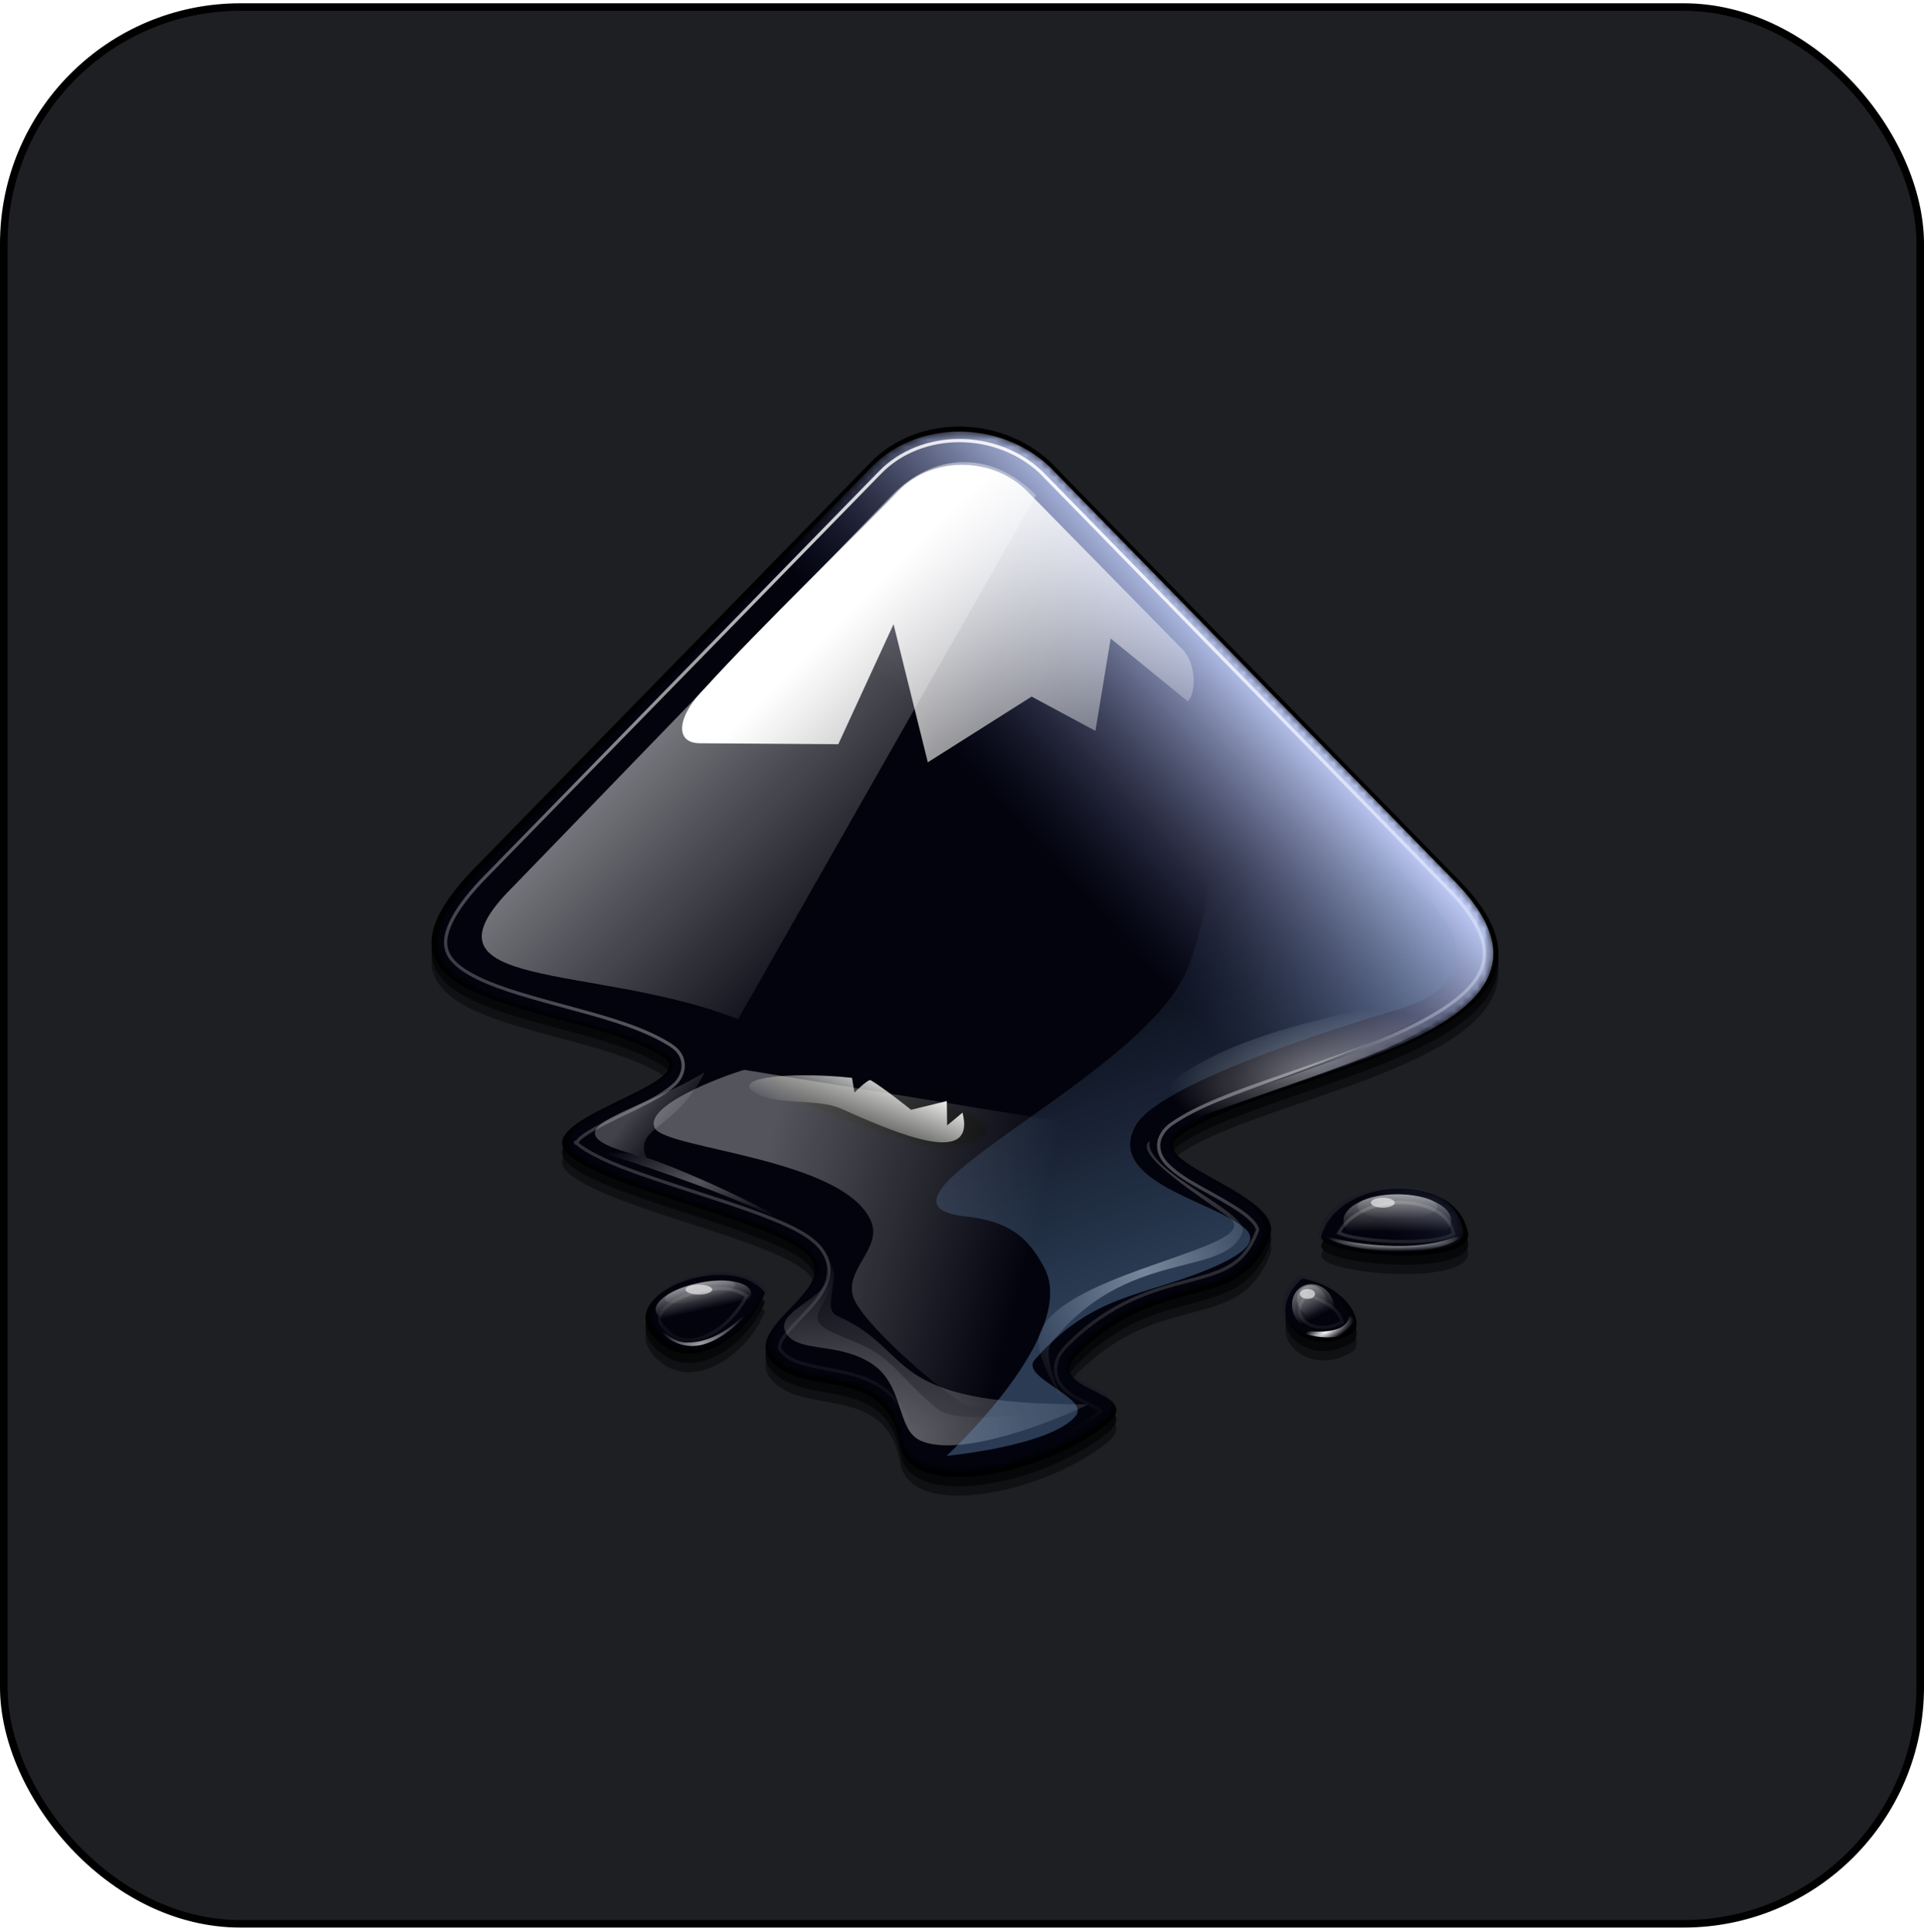 <svg width="256" height="257" viewBox="0 0 256 257" fill="none" xmlns="http://www.w3.org/2000/svg">
<rect x="0.5" y="0.936" width="255" height="255" rx="31.5" fill="#1D1F23"/>
<rect x="0.5" y="0.936" width="255" height="255" rx="31.5" stroke="black"/>
<g opacity="0.783">
<g filter="url(#filter0_f_307_1340)">
<path d="M115.849 62.737L63.641 116.212C43.873 135.981 76.44 134.333 88.225 141.81C93.674 145.358 70.738 149.92 75.426 154.608C79.988 159.297 102.924 163.605 107.486 168.167C112.048 172.856 98.236 177.798 102.797 182.486C107.233 187.175 117.877 182.74 119.778 193.384C121.172 201.24 139.292 197.312 147.402 190.596C152.471 186.288 138.659 186.288 143.221 181.599C154.625 170.068 164.763 176.404 168.944 165.759C171.225 160.057 151.711 156.002 156.906 152.327C169.325 143.584 214.943 139.148 193.908 118.113L139.799 62.737C133.083 56.401 122.059 56.401 115.849 62.737ZM175.787 165.759C175.787 168.42 196.442 169.941 195.302 165.126C193.654 157.016 178.068 157.649 175.787 165.759ZM87.718 179.825C92.406 183.88 99.503 178.938 101.784 173.236C97.222 167.28 80.368 173.616 87.718 179.825ZM173.253 171.335C167.424 176.657 174.267 182.233 179.969 178.558C181.49 177.544 179.842 172.602 173.253 171.335Z" fill="black"/>
</g>
<g opacity="0.576" filter="url(#filter1_f_307_1340)">
<path d="M115.849 63.975L63.641 117.45C43.873 137.218 76.44 135.571 88.225 143.047C93.674 146.595 70.738 151.157 75.426 155.846C79.988 160.534 102.924 164.843 107.486 169.405C112.048 174.093 98.236 179.035 102.797 183.724C107.233 188.412 117.877 183.977 119.778 194.622C121.172 202.478 139.292 198.55 147.402 191.834C152.471 187.525 138.659 187.525 143.221 182.837C154.625 171.305 164.763 177.641 168.944 166.997C171.225 161.295 151.711 157.24 156.906 153.565C169.325 144.821 214.943 140.386 193.908 119.351L139.799 63.975C133.083 57.639 122.059 57.639 115.849 63.975ZM175.787 166.997C175.787 169.658 196.442 171.179 195.302 166.363C193.654 158.253 178.068 158.887 175.787 166.997ZM87.718 181.063C92.406 185.118 99.503 180.176 101.784 174.473C97.222 168.518 80.368 174.853 87.718 181.063ZM173.253 172.572C167.424 177.895 174.267 183.47 179.969 179.795C181.49 178.782 179.842 173.84 173.253 172.572Z" fill="black"/>
</g>
</g>
<path d="M115.849 61.5L63.641 114.975C43.873 134.743 76.44 133.096 88.225 140.572C93.674 144.12 70.738 148.682 75.426 153.371C79.988 158.059 102.924 162.368 107.486 166.929C112.048 171.618 98.236 176.56 102.797 181.249C107.233 185.937 117.877 181.502 119.778 192.146C121.172 200.003 139.292 196.075 147.402 189.359C152.471 185.05 138.659 185.05 143.221 180.362C154.625 168.83 164.763 175.166 168.944 164.522C171.225 158.819 151.711 154.764 156.906 151.09C169.325 142.346 214.943 137.911 193.908 116.876L139.799 61.5C133.083 55.164 122.059 55.164 115.849 61.5ZM175.787 164.522C175.787 167.183 196.442 168.703 195.302 163.888C193.654 155.778 178.068 156.412 175.787 164.522ZM87.718 178.588C92.406 182.643 99.503 177.7 101.784 171.998C97.222 166.042 80.368 172.378 87.718 178.588ZM173.253 170.097C167.424 175.42 174.267 180.995 179.969 177.32C181.49 176.307 179.842 171.365 173.253 170.097Z" fill="black"/>
<mask id="mask0_307_1340" style="mask-type:luminance" maskUnits="userSpaceOnUse" x="58" y="57" width="141" height="139">
<path d="M115.968 62.116L64.254 115.085C44.673 134.666 76.931 133.034 88.605 140.44C94.002 143.955 71.283 148.473 75.927 153.118C80.446 157.762 103.165 162.03 107.684 166.548C112.202 171.193 98.521 176.088 103.039 180.732C107.433 185.376 117.976 180.983 119.859 191.527C121.24 199.309 139.189 195.418 147.223 188.765C152.243 184.498 138.562 184.498 143.08 179.853C154.377 168.431 164.419 174.707 168.561 164.163C170.82 158.515 151.49 154.498 156.637 150.858C168.938 142.197 214.125 137.804 193.288 116.968L139.691 62.116C133.039 55.84 122.118 55.84 115.968 62.116ZM103.542 143.327C104.671 143.327 142.202 148.348 127.767 152.239C122.244 153.745 96.889 143.327 103.542 143.327ZM175.339 164.163C175.339 166.799 195.799 168.306 194.669 163.536C193.037 155.503 177.598 156.13 175.339 164.163ZM88.103 178.096C92.747 182.113 99.776 177.218 102.035 171.569C97.516 165.67 80.822 171.946 88.103 178.096ZM172.829 169.686C167.055 174.958 173.833 180.481 179.481 176.841C180.987 175.837 179.356 170.942 172.829 169.686Z" fill="white"/>
</mask>
<g mask="url(#mask0_307_1340)">
<path d="M115.968 62.116L64.254 115.085C44.673 134.666 76.931 133.034 88.605 140.44C94.002 143.955 71.283 148.473 75.927 153.118C80.446 157.762 103.165 162.03 107.684 166.548C112.202 171.193 98.521 176.088 103.039 180.732C107.433 185.376 117.976 180.983 119.859 191.527C121.24 199.309 139.189 195.418 147.223 188.765C152.243 184.498 138.562 184.498 143.08 179.853C154.377 168.431 164.419 174.707 168.561 164.163C170.82 158.515 151.49 154.498 156.637 150.858C168.938 142.197 214.125 137.804 193.288 116.968L139.691 62.116C133.039 55.84 122.118 55.84 115.968 62.116ZM103.542 143.327C104.671 143.327 142.202 148.348 127.767 152.239C122.244 153.745 96.889 143.327 103.542 143.327ZM175.339 164.163C175.339 166.799 195.799 168.306 194.669 163.536C193.037 155.503 177.598 156.13 175.339 164.163ZM88.103 178.096C92.747 182.113 99.776 177.218 102.035 171.569C97.516 165.67 80.822 171.946 88.103 178.096ZM172.829 169.686C167.055 174.958 173.833 180.481 179.481 176.841C180.987 175.837 179.356 170.942 172.829 169.686Z" fill="url(#paint0_linear_307_1340)"/>
</g>
<path opacity="0.505" d="M68.286 117.939C54.091 132.006 79.028 128.042 98.21 135.587L137.854 65.891C131.843 59.753 124.17 60.264 118.671 65.891L68.286 117.939Z" fill="url(#paint1_linear_307_1340)"/>
<path d="M136.631 65.301L157.286 86.337C159.187 88.237 159.187 92.166 158.047 93.306L147.782 84.943L145.755 97.234L137.265 92.672L123.452 101.416L118.891 83.042L111.541 99.008L93.167 98.882C89.619 98.882 90.126 95.207 93.8 91.532C101.023 83.549 115.089 69.99 119.524 65.301C124.086 60.613 132.069 60.739 136.631 65.301Z" fill="url(#paint2_linear_307_1340)"/>
<path opacity="0.217" fill-rule="evenodd" clip-rule="evenodd" d="M108.282 164.673C108.282 164.673 110.524 168.096 110.295 169.707C109.847 172.867 103.04 174.444 104.548 177.257C106.038 180.037 111.409 178.461 115.916 181.368C120.405 184.263 119.198 190.161 122.46 191.645C128.822 194.539 145.531 186.654 144.692 186.821C143.853 186.989 128.202 190.241 124.678 187.389C120.661 184.136 119.509 181.865 116.545 179.942C113.769 178.14 109.868 177.405 108.96 175.929C108.052 174.454 110.778 172.55 110.966 169.707C111.08 167.999 108.282 164.673 108.282 164.673Z" fill="url(#paint3_radial_307_1340)"/>
<g opacity="0.276" filter="url(#filter2_f_307_1340)">
<path fill-rule="evenodd" clip-rule="evenodd" d="M108.282 164.673C108.282 164.673 110.524 168.096 110.295 169.707C109.847 172.867 103.04 174.444 104.548 177.257C106.038 180.037 111.409 178.461 115.916 181.368C120.405 184.263 119.198 190.161 122.46 191.645C128.822 194.539 145.531 186.654 144.692 186.821C116.947 186.927 122.125 179.778 111.428 175.076C109.882 174.397 110.778 172.55 110.966 169.707C111.08 167.999 108.282 164.673 108.282 164.673Z" fill="url(#paint4_radial_307_1340)"/>
</g>
<path opacity="0.453" fill-rule="evenodd" clip-rule="evenodd" d="M155.431 150.075C180.333 140.911 188.334 139.652 196.54 131.45C187.035 139.473 166.942 143.777 150.565 150.914L155.431 150.075Z" fill="url(#paint5_radial_307_1340)"/>
<g opacity="0.512" filter="url(#filter3_f_307_1340)">
<path fill-rule="evenodd" clip-rule="evenodd" d="M155.431 148.901C196.441 134.367 189.508 134.45 196.54 130.276C183.5 135.267 159.133 135.8 150.565 149.74L155.431 148.901Z" fill="url(#paint6_radial_307_1340)"/>
</g>
<path opacity="0.286" d="M191.254 160.52C191.254 160.954 190.693 161.37 189.694 161.677C188.695 161.984 187.34 162.156 185.927 162.156C184.514 162.156 183.159 161.984 182.16 161.677C181.161 161.37 180.599 160.954 180.599 160.52C180.599 160.086 181.161 159.67 182.16 159.363C183.159 159.057 184.514 158.884 185.927 158.884C187.34 158.884 188.695 159.057 189.694 159.363C190.693 159.67 191.254 160.086 191.254 160.52Z" fill="url(#paint7_linear_307_1340)"/>
<g opacity="0.621" filter="url(#filter4_f_307_1340)">
<path d="M193.1 162.408C193.1 163.342 192.344 164.239 190.999 164.899C189.654 165.56 187.829 165.931 185.927 165.931C184.024 165.931 182.2 165.56 180.855 164.899C179.51 164.239 178.754 163.342 178.754 162.408C178.754 161.473 179.51 160.577 180.855 159.916C182.2 159.256 184.024 158.884 185.927 158.884C187.829 158.884 189.654 159.256 190.999 159.916C192.344 160.577 193.1 161.473 193.1 162.408Z" fill="url(#paint8_linear_307_1340)"/>
</g>
<g filter="url(#filter5_f_307_1340)">
<path fill-rule="evenodd" clip-rule="evenodd" d="M176.153 164.366C178.683 166.705 192.768 167.905 195.071 163.695C190.55 166.906 180.496 165.777 176.153 164.366Z" fill="url(#paint9_radial_307_1340)"/>
</g>
<path opacity="0.286" d="M176.203 172.171C176.326 172.414 176.404 172.676 176.433 172.943C176.462 173.21 176.442 173.476 176.372 173.727C176.303 173.978 176.186 174.208 176.029 174.405C175.871 174.601 175.676 174.76 175.455 174.872C175.233 174.985 174.99 175.048 174.738 175.059C174.487 175.07 174.232 175.028 173.989 174.936C173.745 174.843 173.518 174.703 173.32 174.521C173.122 174.34 172.957 174.122 172.834 173.88C172.711 173.637 172.632 173.375 172.603 173.108C172.574 172.841 172.595 172.575 172.665 172.324C172.734 172.073 172.851 171.843 173.008 171.646C173.166 171.45 173.361 171.291 173.582 171.179C173.803 171.066 174.047 171.003 174.298 170.992C174.55 170.981 174.805 171.023 175.048 171.115C175.291 171.208 175.519 171.348 175.717 171.53C175.915 171.711 176.08 171.929 176.203 172.171Z" fill="url(#paint10_linear_307_1340)"/>
<g opacity="0.621" filter="url(#filter6_f_307_1340)">
<path d="M177.202 172.623C177.386 172.986 177.504 173.377 177.551 173.775C177.597 174.172 177.57 174.568 177.472 174.941C177.373 175.313 177.205 175.654 176.977 175.944C176.749 176.234 176.466 176.467 176.143 176.631C175.82 176.795 175.464 176.886 175.095 176.898C174.726 176.911 174.352 176.845 173.993 176.704C173.635 176.564 173.3 176.351 173.006 176.079C172.713 175.806 172.468 175.479 172.284 175.117C172.1 174.754 171.981 174.363 171.935 173.966C171.889 173.568 171.915 173.172 172.014 172.8C172.112 172.428 172.28 172.087 172.508 171.797C172.736 171.507 173.02 171.273 173.343 171.109C173.666 170.945 174.022 170.855 174.391 170.842C174.76 170.83 175.134 170.895 175.492 171.036C175.851 171.177 176.186 171.389 176.479 171.662C176.773 171.934 177.018 172.261 177.202 172.623Z" fill="url(#paint11_linear_307_1340)"/>
</g>
<g filter="url(#filter7_f_307_1340)">
<path fill-rule="evenodd" clip-rule="evenodd" d="M172.698 176.899C174.731 178.49 182.384 178.694 179.481 174.069C180.238 177.691 175.011 177.308 172.698 176.899Z" fill="url(#paint12_radial_307_1340)"/>
</g>
<path fill-rule="evenodd" clip-rule="evenodd" d="M78.247 152.928C78.247 152.511 104.319 160.873 108.785 165.344C105.113 161.761 86.53 153.521 83.701 153.431C80.871 153.341 78.583 153.095 78.247 152.928Z" fill="url(#paint13_radial_307_1340)"/>
<path opacity="0.286" d="M97.833 170.84C97.935 171.142 97.539 171.54 96.732 171.946C95.926 172.352 94.775 172.734 93.533 173.006C92.291 173.279 91.06 173.421 90.11 173.4C89.16 173.379 88.569 173.198 88.468 172.896C88.366 172.594 88.762 172.196 89.569 171.79C90.375 171.384 91.526 171.002 92.768 170.729C94.01 170.457 95.241 170.315 96.191 170.336C97.141 170.357 97.732 170.538 97.833 170.84Z" fill="url(#paint14_linear_307_1340)"/>
<g opacity="0.621" filter="url(#filter8_f_307_1340)">
<path d="M99.897 171.797C100.116 172.448 99.661 173.217 98.633 173.937C97.605 174.656 96.088 175.267 94.416 175.634C92.744 176.001 91.053 176.095 89.716 175.894C88.379 175.694 87.505 175.216 87.287 174.566C87.068 173.916 87.523 173.146 88.551 172.427C89.579 171.707 91.096 171.097 92.768 170.729C94.44 170.362 96.131 170.268 97.468 170.469C98.805 170.669 99.679 171.147 99.897 171.797Z" fill="url(#paint15_linear_307_1340)"/>
</g>
<g opacity="0.616" filter="url(#filter9_f_307_1340)">
<path fill-rule="evenodd" clip-rule="evenodd" d="M86.595 175.076C86.595 175.076 88.007 178.869 91.88 179.061C95.799 179.256 100.272 174.358 100.647 172.601C99.976 174.111 96.224 178.664 91.377 178.6C88.625 178.563 86.595 175.076 86.595 175.076Z" fill="url(#paint16_radial_307_1340)"/>
</g>
<g filter="url(#filter10_f_307_1340)">
<path d="M127.642 58.609C123.716 58.609 119.868 60.031 117.148 62.807L64.956 116.266C60.184 121.038 59.038 124.161 59.333 125.928C59.48 126.812 59.914 127.579 60.838 128.383C61.761 129.187 63.159 129.975 64.837 130.68C68.195 132.089 72.717 133.225 77.153 134.442C81.589 135.659 85.934 136.944 89.231 139.036C89.733 139.363 90.205 139.766 90.537 140.342C90.87 140.919 90.986 141.681 90.854 142.322C90.59 143.606 89.8 144.283 88.993 144.896C87.379 146.124 85.162 147.143 82.934 148.223C80.707 149.302 78.468 150.406 77.351 151.311C76.792 151.764 76.59 152.171 76.598 152.143C76.606 152.115 76.45 151.797 76.717 152.064C77.416 152.782 79.599 154.013 82.38 155.113C85.161 156.213 88.565 157.325 92.003 158.439C95.441 159.554 98.918 160.657 101.863 161.805C104.807 162.954 107.207 164.022 108.793 165.607C109.582 166.418 110.139 167.426 110.258 168.458C110.377 169.49 110.097 170.458 109.704 171.27C108.916 172.893 107.65 174.143 106.496 175.348C105.342 176.554 104.296 177.706 103.922 178.477C103.735 178.862 103.706 179.113 103.724 179.269C103.742 179.424 103.769 179.581 104.12 179.942C104.133 179.955 104.147 179.968 104.16 179.981C105.672 181.58 108.958 181.805 112.674 182.674C114.531 183.109 116.474 183.766 118.138 185.209C119.803 186.651 121.052 188.846 121.583 191.822C121.807 193.082 122.474 193.696 124.078 194.198C125.682 194.7 128.126 194.788 130.81 194.396C136.178 193.612 142.544 190.98 146.214 187.941C146.442 187.747 146.379 187.798 146.452 187.703C146.205 187.527 145.626 187.15 144.67 186.674C143.54 186.111 142.206 185.585 141.185 184.298C140.675 183.654 140.324 182.639 140.472 181.645C140.621 180.651 141.165 179.824 141.898 179.071C147.912 172.99 153.837 171.538 158.292 170.359C160.52 169.769 162.384 169.229 163.796 168.339C165.209 167.449 166.312 166.231 167.242 163.864C167.344 163.608 167.341 163.534 167.202 163.231C167.063 162.928 166.69 162.443 166.093 161.924C164.901 160.886 162.912 159.771 160.945 158.677C158.979 157.583 157.067 156.563 155.679 155.271C154.984 154.626 154.257 153.812 154.174 152.579C154.091 151.345 154.899 150.232 155.837 149.569C159.316 147.119 164.576 145.254 170.291 143.273C176.006 141.291 182.153 139.24 187.16 136.897C192.167 134.554 195.85 131.855 197.02 129.136C197.606 127.776 197.713 126.4 197.1 124.621C196.486 122.842 195.085 120.667 192.585 118.167L138.532 62.846C138.518 62.833 138.506 62.819 138.492 62.807C135.505 60.009 131.55 58.609 127.642 58.609ZM185.853 159.984C182.514 160.104 179.442 161.633 178.132 164.023C178.504 164.163 178.839 164.321 179.438 164.458C181.181 164.859 183.614 165.118 186.012 165.171C188.409 165.224 190.807 165.022 192.269 164.617C192.908 164.439 193.247 164.26 193.417 164.142C193.093 162.759 192.321 161.782 191.001 161.053C189.635 160.298 187.762 159.915 185.853 159.984ZM96.517 171.468C93.869 171.283 90.54 172.338 88.914 173.646C88.101 174.3 87.757 174.906 87.726 175.309C87.695 175.712 87.824 176.249 88.914 177.17C88.914 177.183 88.914 177.196 88.914 177.209C90.628 178.692 92.566 178.537 94.775 177.328C96.626 176.314 98.268 174.413 99.368 172.418C98.627 171.94 97.74 171.553 96.517 171.468ZM173.815 172.26C173.248 172.98 172.94 173.651 172.904 174.121C172.856 174.769 173.039 175.27 173.538 175.744C174.472 176.633 176.502 177.015 178.567 175.903C178.526 175.663 178.449 175.3 178.132 174.834C177.498 173.903 176.017 172.901 173.815 172.26Z" stroke="url(#paint17_radial_307_1340)" stroke-width="0.435"/>
</g>
<g opacity="0.325" filter="url(#filter11_f_307_1340)">
<path fill-rule="evenodd" clip-rule="evenodd" d="M99.025 142.327C95.875 143.256 85.664 147.114 87.113 150.061C88.502 152.885 112.243 154.022 115.886 162.437C117.475 166.106 112.24 168.874 113.566 172.646C114.587 175.551 122.484 182.851 127.48 186.301C131.398 189.008 136.545 184.122 134.45 180.072C131.111 173.619 145.862 165.717 152.549 162.127C156.45 160.033 144.505 149.752 144.505 149.752L99.025 142.327Z" fill="url(#paint18_linear_307_1340)"/>
</g>
<path fill-rule="evenodd" clip-rule="evenodd" d="M100.19 145.176C103.018 147.253 108.6 146 111.952 147.51C119.998 151.133 129.889 155.17 128.069 148.022L126.021 149.723L125.981 146.482L121.227 147.643C121.227 147.643 117.544 144.687 115.856 143.712C115.503 143.509 113.692 145.351 113.692 145.351L113.366 143.394C111.013 143.144 108.682 143.033 106.631 143.05C101.713 143.089 98.395 143.858 100.19 145.176Z" fill="url(#paint19_linear_307_1340)"/>
<g opacity="0.478" filter="url(#filter12_f_307_1340)">
<path fill-rule="evenodd" clip-rule="evenodd" d="M153.013 151.763C151.924 155.771 166.396 161.218 165.311 163.984C162.923 170.073 149.857 165.925 139.864 178.679C138.433 180.506 141.875 187.033 141.411 186.259C140.947 185.486 137.411 180.095 138.317 177.442C141.16 169.122 168.645 166.021 163.609 162.05C160.714 159.766 150.302 153.457 153.013 151.763Z" fill="url(#paint20_radial_307_1340)"/>
</g>
<path opacity="0.586" d="M185.576 160C185.576 160.175 185.409 160.342 185.112 160.465C184.814 160.588 184.411 160.658 183.99 160.658C183.57 160.658 183.166 160.588 182.869 160.465C182.572 160.342 182.405 160.175 182.405 160C182.405 159.826 182.572 159.659 182.869 159.535C183.166 159.412 183.57 159.343 183.99 159.343C184.411 159.343 184.814 159.412 185.112 159.535C185.409 159.659 185.576 159.826 185.576 160Z" fill="white"/>
<path opacity="0.586" d="M174.979 172.144C174.979 172.318 174.873 172.485 174.685 172.609C174.496 172.732 174.241 172.801 173.974 172.801C173.707 172.801 173.451 172.732 173.263 172.609C173.074 172.485 172.968 172.318 172.968 172.144C172.968 171.969 173.074 171.802 173.263 171.679C173.451 171.555 173.707 171.486 173.974 171.486C174.241 171.486 174.496 171.555 174.685 171.679C174.873 171.802 174.979 171.969 174.979 172.144Z" fill="white"/>
<path opacity="0.586" d="M94.771 171.564C94.771 171.738 94.583 171.905 94.25 172.028C93.916 172.152 93.464 172.221 92.992 172.221C92.52 172.221 92.067 172.152 91.734 172.028C91.4 171.905 91.213 171.738 91.213 171.564C91.213 171.389 91.4 171.222 91.734 171.099C92.067 170.975 92.52 170.906 92.992 170.906C93.464 170.906 93.916 170.975 94.25 171.099C94.583 171.222 94.771 171.389 94.771 171.564Z" fill="white"/>
<path opacity="0.251" d="M93.765 142.636C84.701 148.242 70.609 150.282 86.031 154.006C84.194 149.915 90.008 150.366 93.765 142.636Z" fill="url(#paint21_linear_307_1340)"/>
<g opacity="0.363" filter="url(#filter13_f_307_1340)">
<path d="M125.942 193.685C125.942 193.685 139.921 192.368 143.155 188.334C145.047 185.975 135.636 183.221 137.667 180.909C145.309 172.213 151.732 172.576 160.593 168.934C169.453 165.291 166.184 163.508 163.318 161.908C158.409 159.169 147.485 156.251 151.099 149.752C154.735 143.211 186.581 134.128 186.581 134.128C196.232 130.831 195.021 124.868 190.294 119.896L161.83 91.587C161.83 91.587 163.243 118.435 157.499 129.951C150.401 144.182 112.611 160.062 128.417 161.818C133.986 162.437 136.659 164.337 138.936 168.624C143.624 177.453 125.942 193.685 125.942 193.685Z" fill="url(#paint22_linear_307_1340)"/>
</g>
<defs>
<filter id="filter0_f_307_1340" x="55.978" y="56.55" width="144.829" height="142.618" filterUnits="userSpaceOnUse" color-interpolation-filters="sRGB">
<feFlood flood-opacity="0" result="BackgroundImageFix"/>
<feBlend mode="normal" in="SourceGraphic" in2="BackgroundImageFix" result="shape"/>
<feGaussianBlur stdDeviation="0.718" result="effect1_foregroundBlur_307_1340"/>
</filter>
<filter id="filter1_f_307_1340" x="51.194" y="53.003" width="154.398" height="152.187" filterUnits="userSpaceOnUse" color-interpolation-filters="sRGB">
<feFlood flood-opacity="0" result="BackgroundImageFix"/>
<feBlend mode="normal" in="SourceGraphic" in2="BackgroundImageFix" result="shape"/>
<feGaussianBlur stdDeviation="3.11" result="effect1_foregroundBlur_307_1340"/>
</filter>
<filter id="filter2_f_307_1340" x="102.483" y="162.825" width="44.088" height="31.307" filterUnits="userSpaceOnUse" color-interpolation-filters="sRGB">
<feFlood flood-opacity="0" result="BackgroundImageFix"/>
<feBlend mode="normal" in="SourceGraphic" in2="BackgroundImageFix" result="shape"/>
<feGaussianBlur stdDeviation="0.924" result="effect1_foregroundBlur_307_1340"/>
</filter>
<filter id="filter3_f_307_1340" x="148.564" y="128.276" width="49.976" height="23.465" filterUnits="userSpaceOnUse" color-interpolation-filters="sRGB">
<feFlood flood-opacity="0" result="BackgroundImageFix"/>
<feBlend mode="normal" in="SourceGraphic" in2="BackgroundImageFix" result="shape"/>
<feGaussianBlur stdDeviation="1" result="effect1_foregroundBlur_307_1340"/>
</filter>
<filter id="filter4_f_307_1340" x="177.845" y="157.976" width="16.163" height="8.864" filterUnits="userSpaceOnUse" color-interpolation-filters="sRGB">
<feFlood flood-opacity="0" result="BackgroundImageFix"/>
<feBlend mode="normal" in="SourceGraphic" in2="BackgroundImageFix" result="shape"/>
<feGaussianBlur stdDeviation="0.454" result="effect1_foregroundBlur_307_1340"/>
</filter>
<filter id="filter5_f_307_1340" x="175.379" y="162.921" width="20.467" height="4.344" filterUnits="userSpaceOnUse" color-interpolation-filters="sRGB">
<feFlood flood-opacity="0" result="BackgroundImageFix"/>
<feBlend mode="normal" in="SourceGraphic" in2="BackgroundImageFix" result="shape"/>
<feGaussianBlur stdDeviation="0.387" result="effect1_foregroundBlur_307_1340"/>
</filter>
<filter id="filter6_f_307_1340" x="171.316" y="170.243" width="6.854" height="7.254" filterUnits="userSpaceOnUse" color-interpolation-filters="sRGB">
<feFlood flood-opacity="0" result="BackgroundImageFix"/>
<feBlend mode="normal" in="SourceGraphic" in2="BackgroundImageFix" result="shape"/>
<feGaussianBlur stdDeviation="0.299" result="effect1_foregroundBlur_307_1340"/>
</filter>
<filter id="filter7_f_307_1340" x="172.189" y="173.56" width="8.45" height="4.872" filterUnits="userSpaceOnUse" color-interpolation-filters="sRGB">
<feFlood flood-opacity="0" result="BackgroundImageFix"/>
<feBlend mode="normal" in="SourceGraphic" in2="BackgroundImageFix" result="shape"/>
<feGaussianBlur stdDeviation="0.255" result="effect1_foregroundBlur_307_1340"/>
</filter>
<filter id="filter8_f_307_1340" x="86.495" y="169.627" width="14.194" height="7.109" filterUnits="userSpaceOnUse" color-interpolation-filters="sRGB">
<feFlood flood-opacity="0" result="BackgroundImageFix"/>
<feBlend mode="normal" in="SourceGraphic" in2="BackgroundImageFix" result="shape"/>
<feGaussianBlur stdDeviation="0.369" result="effect1_foregroundBlur_307_1340"/>
</filter>
<filter id="filter9_f_307_1340" x="85.968" y="171.974" width="15.307" height="7.72" filterUnits="userSpaceOnUse" color-interpolation-filters="sRGB">
<feFlood flood-opacity="0" result="BackgroundImageFix"/>
<feBlend mode="normal" in="SourceGraphic" in2="BackgroundImageFix" result="shape"/>
<feGaussianBlur stdDeviation="0.314" result="effect1_foregroundBlur_307_1340"/>
</filter>
<filter id="filter10_f_307_1340" x="58.491" y="57.81" width="139.82" height="137.629" filterUnits="userSpaceOnUse" color-interpolation-filters="sRGB">
<feFlood flood-opacity="0" result="BackgroundImageFix"/>
<feBlend mode="normal" in="SourceGraphic" in2="BackgroundImageFix" result="shape"/>
<feGaussianBlur stdDeviation="0.291" result="effect1_foregroundBlur_307_1340"/>
</filter>
<filter id="filter11_f_307_1340" x="83.765" y="139.118" width="72.775" height="51.172" filterUnits="userSpaceOnUse" color-interpolation-filters="sRGB">
<feFlood flood-opacity="0" result="BackgroundImageFix"/>
<feBlend mode="normal" in="SourceGraphic" in2="BackgroundImageFix" result="shape"/>
<feGaussianBlur stdDeviation="1.604" result="effect1_foregroundBlur_307_1340"/>
</filter>
<filter id="filter12_f_307_1340" x="137.089" y="150.683" width="29.36" height="36.72" filterUnits="userSpaceOnUse" color-interpolation-filters="sRGB">
<feFlood flood-opacity="0" result="BackgroundImageFix"/>
<feBlend mode="normal" in="SourceGraphic" in2="BackgroundImageFix" result="shape"/>
<feGaussianBlur stdDeviation="0.54" result="effect1_foregroundBlur_307_1340"/>
</filter>
<filter id="filter13_f_307_1340" x="122.178" y="89.177" width="74.103" height="106.918" filterUnits="userSpaceOnUse" color-interpolation-filters="sRGB">
<feFlood flood-opacity="0" result="BackgroundImageFix"/>
<feBlend mode="normal" in="SourceGraphic" in2="BackgroundImageFix" result="shape"/>
<feGaussianBlur stdDeviation="1.205" result="effect1_foregroundBlur_307_1340"/>
</filter>
<linearGradient id="paint0_linear_307_1340" x1="151.137" y1="71.53" x2="123.374" y2="96.634" gradientUnits="userSpaceOnUse">
<stop stop-color="#C0CDF9"/>
<stop offset="1" stop-color="#07092D" stop-opacity="0.288"/>
</linearGradient>
<linearGradient id="paint1_linear_307_1340" x1="89.003" y1="89.933" x2="120.973" y2="121.904" gradientUnits="userSpaceOnUse">
<stop stop-color="white"/>
<stop offset="1" stop-color="white" stop-opacity="0"/>
</linearGradient>
<linearGradient id="paint2_linear_307_1340" x1="123.326" y1="71.004" x2="161.341" y2="109.019" gradientUnits="userSpaceOnUse">
<stop stop-color="white"/>
<stop offset="1" stop-color="white" stop-opacity="0"/>
</linearGradient>
<radialGradient id="paint3_radial_307_1340" cx="0" cy="0" r="1" gradientUnits="userSpaceOnUse" gradientTransform="translate(104.331 190.231) scale(32.245 21.583)">
<stop stop-color="white"/>
<stop offset="1" stop-color="white" stop-opacity="0"/>
</radialGradient>
<radialGradient id="paint4_radial_307_1340" cx="0" cy="0" r="1" gradientUnits="userSpaceOnUse" gradientTransform="translate(121.332 191.004) scale(41.141 27.538)">
<stop stop-color="white"/>
<stop offset="1" stop-color="white" stop-opacity="0"/>
</radialGradient>
<radialGradient id="paint5_radial_307_1340" cx="0" cy="0" r="1" gradientUnits="userSpaceOnUse" gradientTransform="translate(173.552 141.182) scale(22.987 9.732)">
<stop stop-color="white"/>
<stop offset="1" stop-color="white" stop-opacity="0"/>
</radialGradient>
<radialGradient id="paint6_radial_307_1340" cx="0" cy="0" r="1" gradientUnits="userSpaceOnUse" gradientTransform="translate(178.418 143.867) scale(22.987 9.732)">
<stop stop-color="white"/>
<stop offset="1" stop-color="white" stop-opacity="0"/>
</radialGradient>
<linearGradient id="paint7_linear_307_1340" x1="187.059" y1="157.919" x2="187.143" y2="162.156" gradientUnits="userSpaceOnUse">
<stop stop-color="white"/>
<stop offset="1" stop-color="white" stop-opacity="0"/>
</linearGradient>
<linearGradient id="paint8_linear_307_1340" x1="187.227" y1="157.433" x2="187.227" y2="163.866" gradientUnits="userSpaceOnUse">
<stop stop-color="white"/>
<stop offset="1" stop-color="white" stop-opacity="0"/>
</linearGradient>
<radialGradient id="paint9_radial_307_1340" cx="0" cy="0" r="1" gradientUnits="userSpaceOnUse" gradientTransform="translate(185.612 165.093) scale(9.459 1.398)">
<stop stop-color="white"/>
<stop offset="1" stop-color="white" stop-opacity="0"/>
</radialGradient>
<linearGradient id="paint10_linear_307_1340" x1="173.779" y1="170.484" x2="175.864" y2="174.169" gradientUnits="userSpaceOnUse">
<stop stop-color="white"/>
<stop offset="1" stop-color="white" stop-opacity="0"/>
</linearGradient>
<linearGradient id="paint11_linear_307_1340" x1="172.995" y1="169.179" x2="175.904" y2="174.917" gradientUnits="userSpaceOnUse">
<stop stop-color="white"/>
<stop offset="1" stop-color="white" stop-opacity="0"/>
</linearGradient>
<radialGradient id="paint12_radial_307_1340" cx="0" cy="0" r="1" gradientUnits="userSpaceOnUse" gradientTransform="translate(176.465 177.165) rotate(-26.886) scale(4.09 1.398)">
<stop stop-color="white"/>
<stop offset="1" stop-color="white" stop-opacity="0"/>
</radialGradient>
<radialGradient id="paint13_radial_307_1340" cx="0" cy="0" r="1" gradientUnits="userSpaceOnUse" gradientTransform="translate(92.761 157.115) scale(15.269 6.216)">
<stop stop-color="white" stop-opacity="0.33"/>
<stop offset="1" stop-color="white" stop-opacity="0"/>
</radialGradient>
<linearGradient id="paint14_linear_307_1340" x1="93.538" y1="169.839" x2="94.251" y2="172.855" gradientUnits="userSpaceOnUse">
<stop stop-color="white"/>
<stop offset="1" stop-color="white" stop-opacity="0"/>
</linearGradient>
<linearGradient id="paint15_linear_307_1340" x1="93.572" y1="169.469" x2="94.579" y2="174.055" gradientUnits="userSpaceOnUse">
<stop stop-color="white"/>
<stop offset="1" stop-color="white" stop-opacity="0"/>
</linearGradient>
<radialGradient id="paint16_radial_307_1340" cx="0" cy="0" r="1" gradientUnits="userSpaceOnUse" gradientTransform="translate(93.16 178.812) rotate(-15.487) scale(8.64 3.233)">
<stop stop-color="white"/>
<stop offset="1" stop-color="white" stop-opacity="0"/>
</radialGradient>
<radialGradient id="paint17_radial_307_1340" cx="0" cy="0" r="1" gradientUnits="userSpaceOnUse" gradientTransform="translate(133.97 73.41) scale(119.553 117.666)">
<stop stop-color="white"/>
<stop offset="1" stop-color="white" stop-opacity="0"/>
</radialGradient>
<linearGradient id="paint18_linear_307_1340" x1="99.025" y1="164.704" x2="134.914" y2="174.193" gradientUnits="userSpaceOnUse">
<stop stop-color="white"/>
<stop offset="1" stop-color="white" stop-opacity="0"/>
</linearGradient>
<linearGradient id="paint19_linear_307_1340" x1="118.05" y1="142.887" x2="114.018" y2="152.124" gradientUnits="userSpaceOnUse">
<stop stop-color="#EEEEEC"/>
<stop offset="1" stop-color="#EEEEEC" stop-opacity="0"/>
</linearGradient>
<radialGradient id="paint20_radial_307_1340" cx="0" cy="0" r="1" gradientUnits="userSpaceOnUse" gradientTransform="translate(152.071 168.656) scale(18.788 23.877)">
<stop stop-color="white"/>
<stop offset="1" stop-color="white" stop-opacity="0"/>
</radialGradient>
<linearGradient id="paint21_linear_307_1340" x1="85.721" y1="146.039" x2="91.368" y2="150.525" gradientUnits="userSpaceOnUse">
<stop stop-color="white"/>
<stop offset="1" stop-color="white" stop-opacity="0"/>
</linearGradient>
<linearGradient id="paint22_linear_307_1340" x1="151.814" y1="170.481" x2="135.038" y2="125.31" gradientUnits="userSpaceOnUse">
<stop stop-color="#729FCF"/>
<stop offset="1" stop-color="#729FCF" stop-opacity="0"/>
</linearGradient>
</defs>
</svg>
